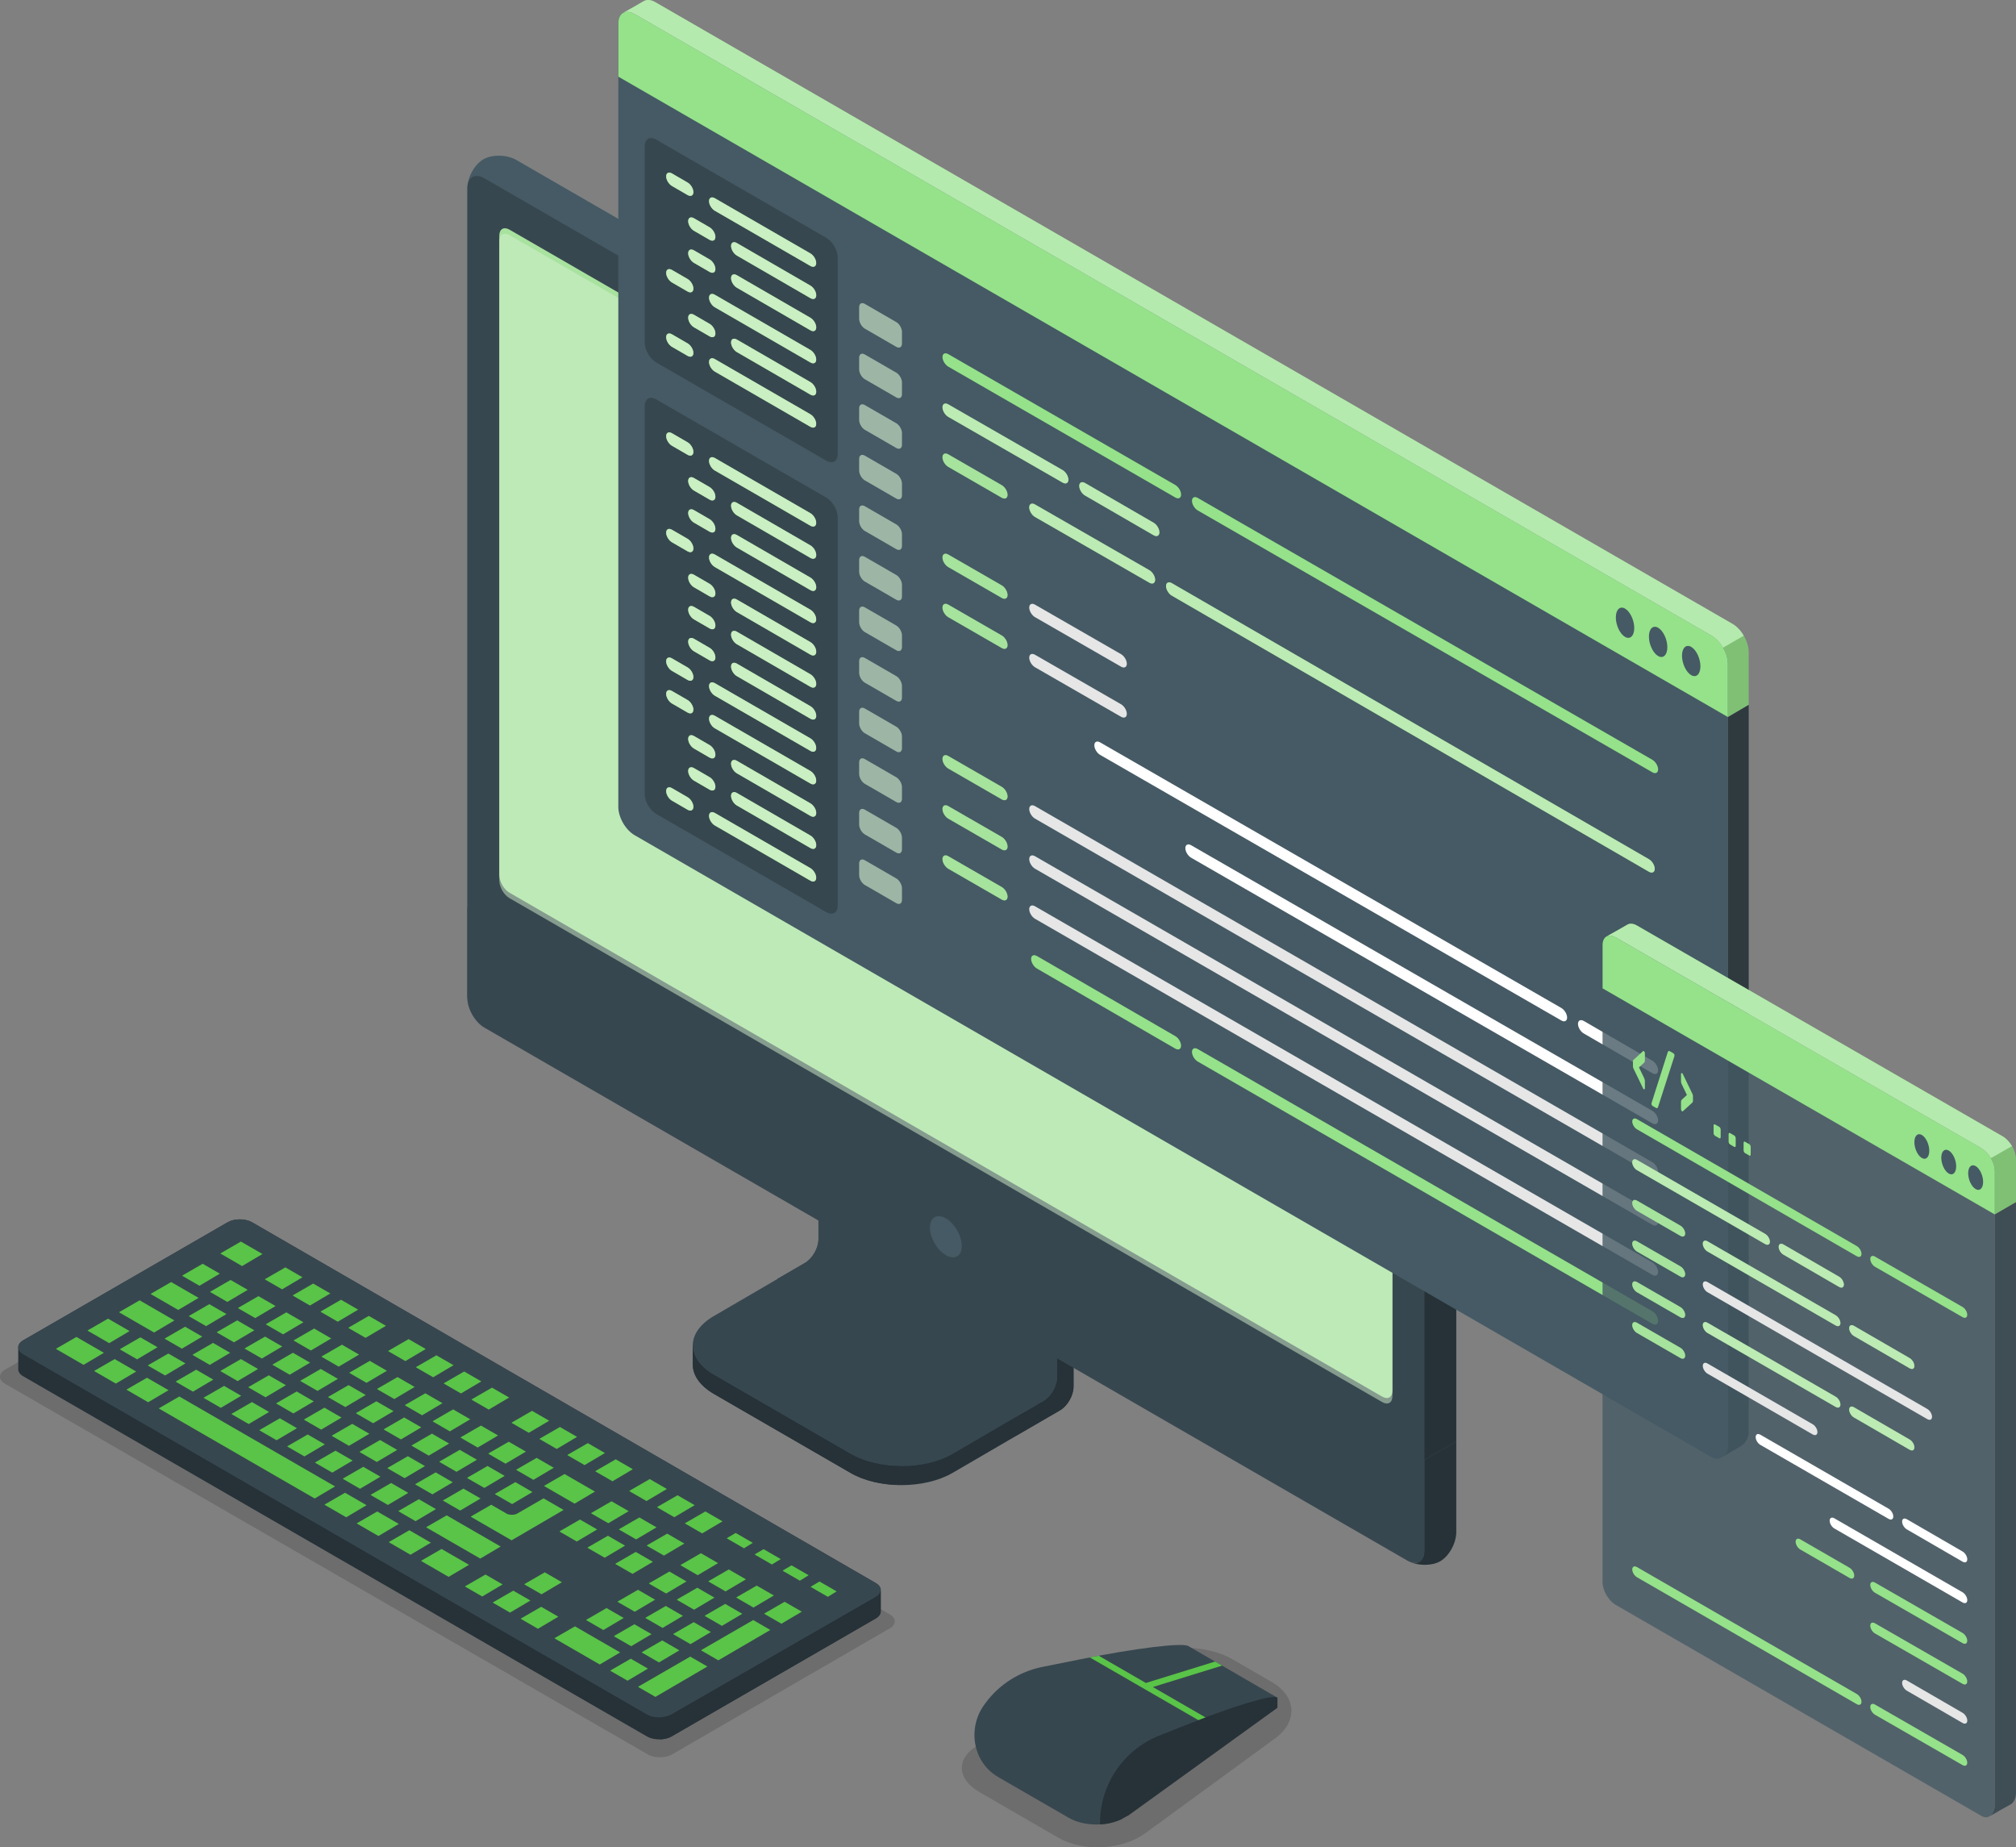 <?xml version="1.0" encoding="UTF-8"?><svg id="Capa_1" xmlns="http://www.w3.org/2000/svg" viewBox="0 0 586.82 537.61"><rect x="0" y="0" width="586.82" height="537.61" fill="#808080" stroke="none"/><defs><style>.cls-1{fill:#fff;}.cls-2,.cls-3{opacity:.9;}.cls-2,.cls-4{fill:#263238;}.cls-5,.cls-6,.cls-7{opacity:.5;}.cls-8{fill:#37474f;}.cls-9,.cls-10{opacity:.6;}.cls-11{fill:#455a64;}.cls-12,.cls-13{opacity:.8;}.cls-12,.cls-10,.cls-14,.cls-7{fill:#d5f2d1;}.cls-6{fill:#b9e5b1;}.cls-15{fill:#59c447;}.cls-16{fill:#e6e6e6;}.cls-17{opacity:.15;}.cls-18{fill:#a8e29f;}.cls-19{fill:#95e28a;}</style></defs><g id="Desk"><g id="Keyboard"><path id="Shadow" class="cls-17" d="M258.98,473.9l-63.33,36.67c-1.96,1.13-5.14,1.14-7.1,0L1.47,402.71c-1.96-1.13-1.96-2.97,0-4.1l63.33-36.67c1.96-1.13,5.14-1.14,7.1,0l187.08,107.87c1.96,1.13,1.96,2.97,0,4.1Z"/><g id="Keyboard-2"><g><path class="cls-4" d="M5.31,392.1c0-.74,.49-1.48,1.47-2.05l59.49-34.34c1.96-1.13,5.14-1.13,7.1,0l181.53,104.98c.98,.57,1.47,1.31,1.47,2.05,0,.74,0,5.5,0,6.24,0,.74-.49,1.48-1.47,2.05l-59.46,34.34c-1.96,1.13-5.14,1.12-7.1,0L6.78,400.55c-.98-.56-1.47-1.3-1.47-2.04,0-.74,0-5.66,0-6.41Z"/><path class="cls-8" d="M195.43,498.97l59.46-34.18c1.96-1.13,1.96-2.96,0-4.09l-181.53-104.98c-1.96-1.13-5.14-1.13-7.1,0L6.78,390.05c-1.96,1.13-1.96,2.97,0,4.1l181.55,104.81c1.96,1.13,5.14,1.13,7.1,0Z"/><path class="cls-4" d="M192.11,499.81v6.38c1.2-.03,2.4-.3,3.33-.82l59.44-34.34c.98-.57,1.48-1.31,1.48-2.05v-6.26c0,.74-.49,1.47-1.48,2.05l-59.44,34.2c-.93,.52-2.13,.81-3.33,.83Z"/></g><path class="cls-15" d="M16.32,392.56s.03-.07,.04-.07l5.89-3.4,7.99,4.61-5.92,3.51-7.98-4.61v-.04Zm9.2-5.32s.03-.07,.04-.08l5.89-3.4,6.27,3.62-5.93,3.51-6.27-3.62v-.04Zm1.93,11.76s.03-.07,.04-.07l5.89-3.4,6.27,3.62-5.93,3.51-6.26-3.62v-.04Zm7.26-17.09s.03-.07,.04-.08l5.89-3.4,10.13,5.85-5.92,3.52-10.13-5.85v-.04Zm.22,10.77s.03-.07,.04-.08l5.89-3.4,4.99,2.88-5.93,3.52-4.98-2.87v-.04Zm1.93,11.76s.03-.07,.04-.08l5.89-3.4,6.27,3.62-5.93,3.51-6.26-3.62v-.04Zm6.2-7.05s.03-.07,.05-.08l5.89-3.4,4.98,2.88-5.92,3.51-4.98-2.87v-.04Zm.83-20.8s.03-.07,.04-.08l5.89-3.4,7.99,4.61-5.93,3.51-7.98-4.61v-.04Zm2.38,33.31s.03-.07,.04-.08l5.89-3.4,45.33,26.17-5.93,3.51-45.32-26.17v-.04Zm1.69-20.31s.03-.07,.04-.08l5.89-3.4,4.98,2.88-5.92,3.51-4.98-2.87v-.04Zm3.22,12.51s.03-.07,.04-.08l5.89-3.4,4.98,2.88-5.92,3.51-4.98-2.87v-.04Zm1.89-30.83s.03-.07,.04-.08l5.89-3.4,4.98,2.88-5.92,3.52-4.98-2.87v-.04Zm1.93,11.76s.03-.07,.04-.08l5.89-3.4,4.99,2.88-5.93,3.51-4.98-2.87v-.04Zm1.08,11.27s.03-.07,.04-.08l5.89-3.4,4.98,2.88-5.93,3.52-4.97-2.87v-.04Zm3.22,12.51s.03-.07,.04-.08l5.89-3.4,4.98,2.88-5.93,3.51-4.97-2.87v-.04Zm1.89-30.83s.03-.07,.04-.08l5.89-3.4,4.98,2.88-5.92,3.51-4.98-2.87v-.04Zm1.93,11.76s.03-.07,.04-.08l5.89-3.4,4.99,2.88-5.93,3.51-4.98-2.87v-.04Zm1.07,11.27s.03-.07,.05-.08l5.89-3.4,4.98,2.88-5.93,3.52-4.97-2.87v-.04Zm0-34.2s.03-.07,.04-.08l5.89-3.4,6.27,3.62-5.93,3.51-6.26-3.62v-.04Zm3.22,46.71s.03-.07,.04-.08l5.89-3.4,4.98,2.88-5.92,3.51-4.98-2.87v-.04Zm1.89-30.83s.03-.07,.04-.08l5.89-3.4,4.98,2.88-5.92,3.51-4.98-2.87v-.04Zm1.93,11.77s.03-.07,.04-.08l5.89-3.4,4.99,2.88-5.93,3.51-4.98-2.87v-.04Zm1.08,11.27s.03-.07,.04-.08l5.89-3.4,4.98,2.88-5.93,3.51-4.97-2.87v-.04Zm3.22,12.51s.03-.07,.04-.08l5.89-3.4,4.98,2.88-5.92,3.51-4.98-2.87v-.04Zm1.6-43.92s.03-.07,.04-.08l5.89-3.4,4.98,2.88-5.93,3.51-4.98-2.87v-.04Zm.28,13.09s.03-.07,.05-.08l5.89-3.4,4.98,2.88-5.93,3.52-4.97-2.87v-.04Zm1.93,11.76s.03-.07,.04-.08l5.89-3.4,4.99,2.88-5.93,3.51-4.98-2.87v-.04Zm1.07,11.27s.03-.07,.05-.08l5.89-3.4,4.98,2.88-5.93,3.51-4.97-2.87v-.04Zm3.22,12.51s.03-.07,.05-.08l5.89-3.4,4.98,2.88-5.93,3.51-4.97-2.87v-.04Zm1.6-43.92s.03-.07,.04-.08l5.89-3.4,4.99,2.88-5.93,3.51-4.98-2.87v-.04Zm.28,13.08s.03-.07,.04-.07l5.89-3.4,4.98,2.88-5.93,3.51-4.97-2.87v-.04Zm1.93,11.77s.03-.07,.04-.08l5.89-3.4,4.99,2.88-5.93,3.51-4.98-2.87v-.04Zm1.07,11.27s.03-.07,.04-.08l5.89-3.4,4.98,2.88-5.93,3.51-4.97-2.87v-.04Zm3.22,12.51s.03-.07,.04-.08l5.89-3.4,4.98,2.88-5.92,3.51-4.98-2.87v-.04Zm1.6-43.92s.03-.07,.04-.08l5.89-3.4,4.99,2.88-5.93,3.51-4.98-2.87v-.04Zm.28,13.08s.03-.07,.04-.08l5.89-3.4,4.98,2.88-5.93,3.51-4.97-2.87v-.04Zm.89,43.09s.03-.07,.04-.08l5.89-3.4,6.27,3.62-5.93,3.52-6.26-3.62v-.04Zm1.03-31.33s.03-.07,.04-.08l5.89-3.4,4.99,2.88-5.93,3.51-4.98-2.87v-.04Zm1.07,11.27s.03-.07,.04-.07l5.89-3.4,4.98,2.88-5.93,3.51-4.97-2.87v-.04Zm3.22,12.51s.03-.07,.04-.08l5.89-3.4,4.98,2.88-5.93,3.51-4.97-2.87v-.04Zm1.6-43.92s.03-.07,.04-.08l5.89-3.4,4.99,2.88-5.93,3.51-4.98-2.87v-.04Zm.28,13.09s.03-.07,.05-.08l5.89-3.4,4.98,2.88-5.93,3.51-4.97-2.87v-.04Zm1.93,11.76s.03-.07,.04-.08l5.89-3.4,4.99,2.88-5.93,3.51-4.98-2.87v-.04Zm.24,32.07s.03-.07,.05-.08l5.89-3.4,6.27,3.62-5.92,3.52-6.27-3.62v-.04Zm.82-20.8s.03-.07,.05-.08l5.89-3.4,4.98,2.88-5.93,3.51-4.97-2.87v-.04Zm3.22,12.51s.03-.07,.05-.08l5.89-3.4,4.98,2.88-5.92,3.51-4.98-2.87v-.04Zm1.88-30.83s.03-.07,.04-.08l5.89-3.4,4.98,2.88-5.93,3.52-4.97-2.87v-.04Zm1.93,11.76s.03-.07,.04-.08l5.89-3.4,4.98,2.88-5.92,3.51-4.98-2.87v-.04Zm1.07,11.27s.03-.07,.04-.08l5.89-3.4,4.98,2.88-5.93,3.51-4.97-2.87v-.04Zm.22-34.07s.03-.07,.04-.08l5.89-3.4,4.99,2.88-5.93,3.51-4.98-2.87v-.04Zm.21,55.62s.03-.07,.04-.08l5.89-3.4,6.27,3.62-5.93,3.51-6.27-3.62v-.04Zm2.77-9.04s.03-.07,.04-.07l5.89-3.4,4.98,2.88-5.93,3.51-4.97-2.87v-.04Zm1.89-30.83s.04-.07,.05-.08l5.88-3.39,4.99,2.88-5.93,3.52-4.97-2.87v-.04Zm1.93,11.76s.03-.07,.04-.08l5.89-3.4,4.99,2.88-5.93,3.51-4.98-2.87v-.04Zm1.07,11.27s.03-.07,.04-.08l5.89-3.4,4.98,2.88-5.93,3.51-4.97-2.87v-.04Zm.22-34.07s.03-.07,.04-.08l5.89-3.4,4.99,2.88-5.93,3.51-4.98-2.87v-.04Zm1.5,56.36s.03-.07,.04-.08l5.89-3.4,7.99,4.61-5.93,3.51-7.98-4.61v-.04Zm1.48-9.78s.03-.07,.05-.08l5.89-3.4,15.71,9.07-5.93,3.51-15.71-9.07v-.04Zm1.89-30.84s.03-.07,.04-.08l5.89-3.4,4.98,2.88-5.93,3.51-4.97-2.87v-.04Zm1.93,11.77s.03-.07,.04-.08l5.89-3.4,4.99,2.88-5.93,3.51-4.98-2.87v-.04Zm1.07,11.27s.03-.07,.04-.07l5.89-3.4,4.98,2.88-5.93,3.51-4.97-2.87v-.04Zm.22-34.07s.03-.07,.04-.08l5.89-3.4,4.99,2.88-5.93,3.51-4.98-2.87v-.04Zm4.88,15.74s.03-.07,.04-.08l5.89-3.4,4.98,2.88-5.93,3.51-4.97-2.87v-.04Zm1.32,43.34s.03-.06,.04-.07l5.89-3.4,4.98,2.88-5.93,3.51-4.97-2.87v-.04Zm.6-31.58s.03-.07,.04-.08l5.89-3.4,4.98,2.88-5.92,3.51-4.98-2.87v-.04Zm1.07,11.27s.03-.06,.04-.07l5.89-3.4,4.55,2.63c.32,.18,.85,.29,1.44,.29s1.16-.11,1.51-.31l7.73-4.47,5.84,3.37-15.14,8.84-11.85-6.84v-.04Zm.22-34.07s.03-.07,.04-.08l5.89-3.4,4.99,2.88-5.93,3.51-4.98-2.87v-.04Zm4.88,15.74s.03-.07,.04-.08l5.89-3.4,4.99,2.88-5.93,3.51-4.97-2.87v-.04Zm1.32,43.34s.03-.07,.04-.08l5.89-3.4,4.98,2.88-5.93,3.51-4.97-2.87v-.04Zm.6-31.58s.03-.07,.04-.08l5.89-3.4,4.98,2.88-5.93,3.51-4.97-2.87v-.04Zm4.86-20.75s.03-.07,.04-.08l5.89-3.4,4.99,2.88-5.93,3.51-4.98-2.87v-.04Zm1.34,13.69s.03-.07,.04-.08l5.89-3.4,4.99,2.88-5.93,3.51-4.97-2.87v-.04Zm1.32,43.34s.03-.07,.05-.08l5.89-3.4,4.98,2.88-5.93,3.51-4.97-2.87v-.04Zm1.05-10.03s.03-.07,.04-.08l5.89-3.4,4.98,2.88-5.93,3.51-4.98-2.87v-.04Zm4.41-42.3s.03-.07,.04-.08l5.89-3.4,4.98,2.88-5.92,3.51-4.98-2.87v-.04Zm1.34,13.69s.03-.07,.04-.08l5.89-3.4,8.85,5.11-5.93,3.51-8.83-5.1v-.04Zm3.04,44.33s.03-.07,.04-.08l5.89-3.4,13.14,7.59-5.93,3.51-13.13-7.58v-.04Zm1.46-31.08s.03-.07,.04-.08l5.89-3.4,4.99,2.88-5.92,3.51-4.98-2.87v-.04Zm2.28-22.24s.03-.07,.04-.08l5.89-3.4,4.98,2.88-5.92,3.51-4.98-2.87v-.04Zm5.45,48s.03-.07,.04-.08l5.89-3.4,4.99,2.88-5.92,3.51-4.98-2.87v-.04Zm.4-21.05s.03-.07,.04-.08l5.89-3.4,4.99,2.88-5.93,3.52-4.98-2.87v-.04Zm1.05-10.03s.03-.07,.04-.08l5.89-3.4,4.99,2.88-5.93,3.51-4.98-2.87v-.04Zm1.22-12.21s.03-.07,.04-.08l5.89-3.4,4.98,2.88-5.92,3.51-4.98-2.87v-.04Zm4.38,58.03s.03-.07,.04-.08l5.89-3.4,4.99,2.88-5.93,3.52-4.98-2.87v-.04Zm1.05-10.03s.03-.07,.04-.08l5.89-3.4,4.99,2.88-5.93,3.51-4.98-2.87v-.04Zm.4-21.05s.03-.07,.04-.08l5.89-3.4,4.99,2.88-5.93,3.51-4.98-2.87v-.04Zm.65,11.02s.03-.07,.04-.08l5.89-3.4,4.98,2.88-5.92,3.51-4.98-2.87v-.04Zm.4-21.05s.03-.07,.04-.08l5.89-3.4,4.99,2.88-5.93,3.51-4.98-2.87v-.04Zm3.02-11.17s.03-.07,.04-.08l5.89-3.4,4.99,2.88-5.93,3.51-4.98-2.87v-.04Zm2.58,56.99s.03-.07,.04-.08l15.1-8.72,4.99,2.88-15.14,8.84-4.98-2.88v-.04Zm1.05-10.03s.03-.07,.04-.08l5.89-3.4,4.99,2.88-5.93,3.52-4.98-2.87v-.04Zm1.05-10.03s.03-.07,.04-.08l5.89-3.4,4.98,2.88-5.92,3.51-4.98-2.87v-.04Zm.4-21.05s.03-.07,.04-.08l5.89-3.4,4.99,2.88-5.93,3.51-4.98-2.87v-.04Zm.64,11.02s.03-.07,.04-.07l5.89-3.4,4.98,2.88-5.93,3.51-4.97-2.87v-.04Zm2.37-22.19s.03-.07,.04-.08l5.89-3.4,4.99,2.88-5.93,3.51-4.98-2.87v-.04Zm4.71,36.93s.03-.07,.04-.08l5.89-3.4,4.98,2.88-5.92,3.52-4.98-2.87v-.04Zm1.05-10.03s.03-.07,.04-.07l5.89-3.4,4.98,2.88-5.93,3.52-4.97-2.87v-.04Zm1.05-10.03s.03-.07,.04-.08l5.89-3.4,4.99,2.88-5.93,3.51-4.97-2.87v-.04Zm1.3-12.16s.03-.07,.04-.08l5.89-3.4,4.99,2.88-5.93,3.51-4.98-2.87v-.04Zm4.71,36.93s.03-.07,.04-.08l15.1-8.72,4.98,2.88-15.14,8.84-4.98-2.88v-.04Zm1.05-10.03s.03-.07,.04-.07l5.89-3.4,4.98,2.88-5.93,3.51-4.97-2.87v-.04Zm1.05-10.03s.03-.06,.04-.07l5.89-3.4,4.99,2.88-5.93,3.51-4.97-2.87v-.04Zm5.39-12.53s.03-.07,.04-.08l2.5-1.48,4.99,2.88-2.56,1.58-4.96-2.86v-.04Zm2.74,17.24s.03-.07,.04-.08l5.89-3.4,4.99,2.88-5.93,3.51-4.97-2.87v-.04Zm5.39-12.53s.03-.07,.04-.08l2.5-1.47,4.99,2.88-2.56,1.58-4.96-2.86v-.04Zm2.74,17.24s.03-.07,.04-.08l5.89-3.4,4.99,2.88-5.93,3.51-4.97-2.87v-.04Zm5.39-12.53s.03-.07,.04-.08l2.5-1.47,4.99,2.88-2.56,1.58-4.96-2.86v-.04Zm8.14,4.71s.03-.07,.05-.08l2.5-1.48,4.99,2.88-2.56,1.58-4.96-2.86v-.04Z"/></g></g><g id="Device"><g id="Monitor"><g><path class="cls-4" d="M247.58,428.66l-39.77-23c-4.1-2.37-6.15-5.47-6.15-8.57,0-3.1-.02-5.53-.02-5.53l37.42-21.24c2.19-1.26,3.96-4.33,3.96-6.86v-49.03l69.46,40.14v49.03c0,2.52-1.77,5.59-3.96,6.86l-31.26,18.2c-8.2,4.73-21.49,4.73-29.69,0Z"/><path class="cls-4" d="M295.81,412.29v5.51l12.73-7.34c2.17-1.26,3.95-4.32,3.95-6.86v-49.03l-13.23-7.63c-.27,3.36-.57,6.83-.85,10.22l9.28,5.37v38.31c0,2.54-1.76,5.6-3.95,6.86l-7.93,4.59Z"/><path class="cls-8" d="M307.7,400.84c0,2.52-1.77,5.59-3.96,6.86l-26.46,15.43c-8.2,4.73-21.49,4.74-29.69,0l-39.79-22.99c-8.2-4.73-8.2-12.41,0-17.14l26.48-15.44c2.19-1.26,3.96-4.33,3.96-6.86v-38.31l69.47,40.14v38.31Z"/><path class="cls-8" d="M226.21,372.22h0l8.06-4.66c2.19-1.26,3.96-4.33,3.96-6.86v-38.31l69.47,40.14v38.31c0,2.52-1.77,5.59-3.96,6.86l-7.92,4.57-69.61-40.06Z"/><path class="cls-4" d="M201.65,391.57v5.53c0,3.11,2.06,6.19,6.15,8.57l39.78,22.98c3.93,2.29,9.03,3.43,14.17,3.52v-5.51c-5.14-.07-10.24-1.26-14.17-3.52l-39.78-23.01c-4.09-2.35-6.15-5.46-6.15-8.57Z"/></g><path class="cls-11" d="M419.23,453.74c-2.56,1.48-6.86,1.4-9.59-.18-34.15-19.72-234.5-135.38-268.64-155.1-2.73-1.58-4.95-5.41-4.95-8.57V54.76c0-3.16,2.08-6.91,4.64-8.39,2.56-1.48,6.86-1.4,9.59,.18L418.92,201.64c2.73,1.58,4.95,5.42,4.95,8.57v235.14c0,3.16-2.08,6.91-4.64,8.39Z"/><path class="cls-8" d="M409.64,453.56L141,298.46c-2.73-1.58-4.95-5.42-4.95-8.57V54.75c0-3.16,2.22-4.44,4.95-2.86L409.64,206.99c2.73,1.58,4.95,5.42,4.95,8.57v235.14c0,3.16-2.21,4.43-4.95,2.86Z"/><path class="cls-4" d="M410.37,454.54c2.74,1.21,6.54,1.17,8.87-.18,2.56-1.49,4.64-5.23,4.64-8.41v-26.45l-9.28,5.37v26.45c0,2.88-1.83,4.18-4.23,3.22Z"/><path class="cls-8" d="M414.59,424.87v26.44c0,3.16-2.22,4.43-4.95,2.86L141,299.07c-2.73-1.58-4.95-5.42-4.95-8.57v-26.45l278.54,160.81Z"/><path class="cls-18" d="M405.31,404.75V218.64c0-1.89-1.33-4.2-2.97-5.14L148.31,66.84c-1.64-.95-2.97-.18-2.97,1.71V254.66c0,1.89,1.32,4.2,2.96,5.14l254.04,146.66c1.64,.95,2.97,.18,2.97-1.71Z"/><path class="cls-7" d="M405.31,406.33V220.23c0-1.89-1.33-4.2-2.97-5.14L148.31,68.43c-1.64-.95-2.97-.18-2.97,1.71v186.11c0,1.89,1.32,4.2,2.96,5.14l254.04,146.66c1.64,.95,2.97,.18,2.97-1.71Z"/><path class="cls-11" d="M275.32,354.57c2.56,1.48,4.64,5.08,4.64,8.04s-2.08,4.16-4.64,2.68c-2.56-1.48-4.64-5.08-4.64-8.04,0-2.96,2.08-4.16,4.64-2.68Z"/><path class="cls-4" d="M413.13,210.67c.89,1.55,1.44,3.31,1.46,4.89v209.31l9.28-5.37V210.21c0-1.58-.57-3.34-1.46-4.89l-9.28,5.35Z"/></g></g><g id="Window"><g id="Window-2"><path class="cls-11" d="M180.01,6.21c.02-.16,.03-.3,.08-.44-.02-.03,0-.06,.02-.09,.02-.16,.06-.3,.11-.42,.06-.22,.16-.42,.28-.61,.03-.09,.09-.17,.16-.25,.05-.06,.08-.12,.14-.17,.09-.12,.19-.22,.31-.31l.03-.03c.12-.09,.26-.17,.4-.23,.85-.4,1.96-.3,3.19,.4L498.22,184.98c2.61,1.51,4.74,5.19,4.74,8.21v226.91s0,.03,0,.04v1.04c0,1.28-.72,2.31-1.71,2.85-.07,.04-.14,.09-.2,.13-.08,.05-.16,.09-.25,.14-.12,.06-.26,.11-.4,.14-.2,.05-.4,.08-.61,.08-.48,.02-1.03-.14-1.57-.45l-.12-.07h-.01l-4.52-2.61L184.72,243.06c-2.61-1.51-4.74-5.18-4.74-8.21V6.8c0-.2,.02-.4,.03-.59Z"/><g><path class="cls-19" d="M181.53,3.66c.85-.4,1.96-.3,3.19,.4L498.22,184.98c2.61,1.51,4.74,5.19,4.74,8.21v15.48l6.05-3.54v-15.37c0-3.02-2.11-6.68-4.73-8.19L190.76,.64c-1.35-.79-2.56-.81-3.44-.28-.85,.51-4.79,2.77-5.8,3.3Z"/><path class="cls-19" d="M179.99,6.77c.02-2.99,2.13-4.2,4.73-2.7L498.23,184.99c2.62,1.51,4.74,5.18,4.74,8.2v15.49L179.99,22.31V6.77Z"/><g class="cls-5"><path class="cls-14" d="M184.72,4.07L498.22,184.99c1.3,.76,2.49,2.04,3.34,3.51l6.02-3.49c-.85-1.46-2.01-2.73-3.29-3.46L190.77,.64c-1.36-.79-2.56-.8-3.44-.28-.85,.52-4.78,2.76-5.78,3.29,.83-.4,1.95-.28,3.17,.42Z"/></g><path class="cls-17" d="M509.02,205.15v-15.4c0-1.53-.57-3.23-1.44-4.74l-6.03,3.47c.88,1.49,1.41,3.17,1.41,4.71v15.49l6.06-3.53Z"/></g><g><path class="cls-11" d="M492.28,188.26c1.48,.85,2.68,3.39,2.68,5.66s-1.2,3.43-2.68,2.57c-1.48-.85-2.68-3.39-2.68-5.66s1.2-3.43,2.68-2.57Z"/><path class="cls-11" d="M482.65,182.69c1.48,.85,2.68,3.39,2.68,5.66s-1.2,3.43-2.68,2.57c-1.48-.85-2.68-3.39-2.68-5.66s1.2-3.43,2.68-2.57Z"/><path class="cls-11" d="M473.02,177.12c1.48,.85,2.68,3.39,2.68,5.66s-1.2,3.43-2.68,2.57c-1.48-.85-2.68-3.39-2.68-5.66s1.2-3.43,2.68-2.57Z"/></g><path class="cls-2" d="M501.26,424.04l.25-.14,4.99-2.89c1.35-.77,2.26-2.14,2.47-3.67,.03-.23,.05-.46,.05-.69V205.13l-6.05,3.55v212.49c0,1.18-.6,2.15-1.47,2.69-.05,.05-.11,.08-.15,.11-.02,.02-.02,.03-.03,.03l-.05,.05Z"/></g><g id="Code"><g><path class="cls-19" d="M276.02,103.06l66.1,38.09c.93,.54,1.68,1.79,1.68,2.79s-.75,1.39-1.68,.85l-66.1-38.09c-.93-.54-1.68-1.79-1.68-2.79s.75-1.39,1.68-.85Z"/><path class="cls-16" d="M301.27,175.97l25.05,14.41c.93,.54,1.68,1.79,1.68,2.79s-.75,1.39-1.68,.85l-25.05-14.41c-.93-.54-1.68-1.79-1.68-2.79s.75-1.39,1.68-.85Z"/><path class="cls-16" d="M301.27,190.55l25.05,14.41c.93,.54,1.68,1.79,1.68,2.79s-.75,1.39-1.68,.85l-25.05-14.41c-.93-.54-1.68-1.79-1.68-2.79s.75-1.39,1.68-.85Z"/><path class="cls-19" d="M348.64,144.91l132.33,76.21c.93,.54,1.68,1.79,1.68,2.79s-.75,1.39-1.68,.85l-132.33-76.21c-.93-.54-1.68-1.79-1.68-2.79s.75-1.39,1.68-.85Z"/><path class="cls-19" d="M301.82,278.22l40.29,23.32c.93,.54,1.68,1.79,1.68,2.79s-.75,1.39-1.68,.85l-40.29-23.31c-.93-.54-1.68-1.79-1.68-2.79,0-1.01,.75-1.39,1.68-.85Z"/><path class="cls-19" d="M348.64,305.3l132.33,76.31c.93,.54,1.68,1.79,1.68,2.79s-.75,1.39-1.68,.85l-132.33-76.31c-.93-.54-1.68-1.79-1.68-2.79s.75-1.39,1.68-.85Z"/><g><path class="cls-19" d="M276.02,117.68l33.29,19.13c.93,.54,1.68,1.79,1.68,2.79s-.75,1.39-1.68,.85l-33.29-19.13c-.93-.54-1.68-1.79-1.68-2.79s.75-1.39,1.68-.85Z"/><path class="cls-10" d="M276.02,117.68l33.29,19.13c.93,.54,1.68,1.79,1.68,2.79s-.75,1.39-1.68,.85l-33.29-19.13c-.93-.54-1.68-1.79-1.68-2.79s.75-1.39,1.68-.85Z"/></g><g><path class="cls-19" d="M276.02,132.23l15.58,8.98c.93,.54,1.68,1.79,1.68,2.79s-.75,1.39-1.68,.85l-15.58-8.98c-.93-.54-1.68-1.79-1.68-2.79s.75-1.39,1.68-.85Z"/><path class="cls-6" d="M276.02,132.23l15.58,8.98c.93,.54,1.68,1.79,1.68,2.79s-.75,1.39-1.68,.85l-15.58-8.98c-.93-.54-1.68-1.79-1.68-2.79s.75-1.39,1.68-.85Z"/></g><g><path class="cls-19" d="M276.02,161.39l15.58,8.98c.93,.54,1.68,1.79,1.68,2.79s-.75,1.39-1.68,.85l-15.58-8.98c-.93-.54-1.68-1.79-1.68-2.79s.75-1.39,1.68-.85Z"/><path class="cls-6" d="M276.02,161.39l15.58,8.98c.93,.54,1.68,1.79,1.68,2.79s-.75,1.39-1.68,.85l-15.58-8.98c-.93-.54-1.68-1.79-1.68-2.79s.75-1.39,1.68-.85Z"/></g><g><path class="cls-19" d="M276.02,175.97l15.58,8.98c.93,.54,1.68,1.79,1.68,2.79s-.75,1.39-1.68,.85l-15.58-8.98c-.93-.54-1.68-1.79-1.68-2.79s.75-1.39,1.68-.85Z"/><path class="cls-6" d="M276.02,175.97l15.58,8.98c.93,.54,1.68,1.79,1.68,2.79s-.75,1.39-1.68,.85l-15.58-8.98c-.93-.54-1.68-1.79-1.68-2.79s.75-1.39,1.68-.85Z"/></g><g><path class="cls-19" d="M315.83,140.57l19.97,11.56c.93,.54,1.68,1.79,1.68,2.79s-.75,1.39-1.68,.85l-19.97-11.56c-.93-.54-1.68-1.79-1.68-2.79,0-1.01,.75-1.39,1.68-.85Z"/><path class="cls-10" d="M315.83,140.57l19.97,11.56c.93,.54,1.68,1.79,1.68,2.79s-.75,1.39-1.68,.85l-19.97-11.56c-.93-.54-1.68-1.79-1.68-2.79,0-1.01,.75-1.39,1.68-.85Z"/></g><path class="cls-1" d="M346.71,245.98l134.26,77.3c.93,.54,1.68,1.79,1.68,2.79s-.75,1.39-1.68,.85l-134.26-77.3c-.93-.54-1.68-1.79-1.68-2.79s.75-1.39,1.68-.85Z"/><path class="cls-1" d="M461,297.12l19.97,11.57c.93,.54,1.68,1.79,1.68,2.79s-.75,1.39-1.68,.85l-19.97-11.56c-.93-.54-1.68-1.79-1.68-2.79s.75-1.39,1.68-.85Z"/><path class="cls-1" d="M320.22,216.05l134.26,77.3c.93,.54,1.68,1.79,1.68,2.79s-.75,1.39-1.68,.85l-134.26-77.3c-.93-.54-1.68-1.79-1.68-2.79s.75-1.39,1.68-.85Z"/><g><path class="cls-19" d="M301.27,146.81l33.29,19.13c.93,.54,1.68,1.79,1.68,2.79s-.75,1.39-1.68,.85l-33.29-19.13c-.93-.54-1.68-1.79-1.68-2.79,0-1.01,.75-1.39,1.68-.85Z"/><path class="cls-10" d="M301.27,146.81l33.29,19.13c.93,.54,1.68,1.79,1.68,2.79s-.75,1.39-1.68,.85l-33.29-19.13c-.93-.54-1.68-1.79-1.68-2.79,0-1.01,.75-1.39,1.68-.85Z"/></g><g><path class="cls-19" d="M341.09,169.71l138.89,80.35c.93,.54,1.68,1.79,1.68,2.79s-.75,1.39-1.68,.85l-138.89-80.35c-.93-.54-1.68-1.79-1.68-2.79s.75-1.39,1.68-.85Z"/><path class="cls-10" d="M341.09,169.71l138.89,80.35c.93,.54,1.68,1.79,1.68,2.79s-.75,1.39-1.68,.85l-138.89-80.35c-.93-.54-1.68-1.79-1.68-2.79s.75-1.39,1.68-.85Z"/></g><path class="cls-16" d="M301.27,234.6l179.69,103.62c.93,.54,1.68,1.79,1.68,2.79s-.75,1.39-1.68,.85l-179.69-103.62c-.93-.54-1.68-1.79-1.68-2.79s.75-1.39,1.68-.85Z"/><g><path class="cls-19" d="M276.02,220.02l15.58,8.98c.93,.54,1.68,1.79,1.68,2.79s-.75,1.39-1.68,.85l-15.58-8.98c-.93-.54-1.68-1.79-1.68-2.79s.75-1.39,1.68-.85Z"/><path class="cls-6" d="M276.02,220.02l15.58,8.98c.93,.54,1.68,1.79,1.68,2.79s-.75,1.39-1.68,.85l-15.58-8.98c-.93-.54-1.68-1.79-1.68-2.79s.75-1.39,1.68-.85Z"/></g><path class="cls-16" d="M301.27,249.18l179.69,103.62c.93,.54,1.68,1.79,1.68,2.79s-.75,1.39-1.68,.85l-179.69-103.62c-.93-.54-1.68-1.79-1.68-2.79s.75-1.39,1.68-.85Z"/><g><path class="cls-19" d="M276.02,234.6l15.58,8.98c.93,.54,1.68,1.79,1.68,2.79s-.75,1.39-1.68,.85l-15.58-8.98c-.93-.54-1.68-1.79-1.68-2.79s.75-1.39,1.68-.85Z"/><path class="cls-6" d="M276.02,234.6l15.58,8.98c.93,.54,1.68,1.79,1.68,2.79s-.75,1.39-1.68,.85l-15.58-8.98c-.93-.54-1.68-1.79-1.68-2.79s.75-1.39,1.68-.85Z"/></g><path class="cls-16" d="M301.27,263.75l179.69,103.62c.93,.54,1.68,1.79,1.68,2.79s-.75,1.39-1.68,.85l-179.69-103.62c-.93-.54-1.68-1.79-1.68-2.79s.75-1.39,1.68-.85Z"/><g><path class="cls-19" d="M276.02,249.18l15.58,8.98c.93,.54,1.68,1.79,1.68,2.79s-.75,1.39-1.68,.85l-15.58-8.98c-.93-.54-1.68-1.79-1.68-2.79s.75-1.39,1.68-.85Z"/><path class="cls-6" d="M276.02,249.18l15.58,8.98c.93,.54,1.68,1.79,1.68,2.79s-.75,1.39-1.68,.85l-15.58-8.98c-.93-.54-1.68-1.79-1.68-2.79s.75-1.39,1.68-.85Z"/></g></g><g class="cls-9"><path class="cls-14" d="M251.73,88.44l9.16,5.29c.92,.53,1.66,1.82,1.66,2.88v3.37c0,1.06-.74,1.49-1.66,.96l-9.15-5.29c-.92-.53-1.66-1.82-1.66-2.88v-3.37c0-1.06,.74-1.49,1.66-.96Z"/><path class="cls-14" d="M251.73,103.16l9.16,5.29c.92,.53,1.66,1.82,1.66,2.88v3.37c0,1.06-.74,1.49-1.66,.96l-9.15-5.29c-.92-.53-1.66-1.82-1.66-2.88v-3.37c0-1.06,.74-1.49,1.66-.96Z"/><path class="cls-14" d="M251.73,117.88l9.16,5.29c.92,.53,1.66,1.82,1.66,2.88v3.37c0,1.06-.74,1.49-1.66,.96l-9.15-5.29c-.92-.53-1.66-1.82-1.66-2.88v-3.37c0-1.06,.74-1.49,1.66-.96Z"/><path class="cls-14" d="M251.73,132.6l9.16,5.29c.92,.53,1.66,1.82,1.66,2.88v3.37c0,1.06-.74,1.49-1.66,.96l-9.15-5.29c-.92-.53-1.66-1.82-1.66-2.88v-3.37c0-1.06,.74-1.49,1.66-.96Z"/><path class="cls-14" d="M251.73,147.32l9.16,5.29c.92,.53,1.66,1.82,1.66,2.88v3.37c0,1.06-.74,1.49-1.66,.96l-9.15-5.29c-.92-.53-1.66-1.82-1.66-2.88v-3.37c0-1.06,.74-1.49,1.66-.96Z"/><path class="cls-14" d="M251.73,162.04l9.16,5.29c.92,.53,1.66,1.82,1.66,2.88v3.37c0,1.06-.74,1.49-1.66,.96l-9.15-5.29c-.92-.53-1.66-1.82-1.66-2.88v-3.37c0-1.06,.74-1.49,1.66-.96Z"/><path class="cls-14" d="M251.73,176.75l9.16,5.29c.92,.53,1.66,1.82,1.66,2.88v3.37c0,1.06-.74,1.49-1.66,.96l-9.15-5.29c-.92-.53-1.66-1.82-1.66-2.88v-3.37c0-1.06,.74-1.49,1.66-.96Z"/><path class="cls-14" d="M251.73,191.47l9.16,5.29c.92,.53,1.66,1.82,1.66,2.88v3.37c0,1.06-.74,1.49-1.66,.96l-9.15-5.29c-.92-.53-1.66-1.82-1.66-2.88v-3.37c0-1.06,.74-1.49,1.66-.96Z"/><path class="cls-14" d="M251.73,206.19l9.16,5.29c.92,.53,1.66,1.82,1.66,2.88v3.37c0,1.06-.74,1.49-1.66,.96l-9.15-5.29c-.92-.53-1.66-1.82-1.66-2.88v-3.37c0-1.06,.74-1.49,1.66-.96Z"/><path class="cls-14" d="M251.73,220.91l9.16,5.29c.92,.53,1.66,1.82,1.66,2.88v3.37c0,1.06-.74,1.49-1.66,.96l-9.15-5.29c-.92-.53-1.66-1.82-1.66-2.88v-3.37c0-1.06,.74-1.49,1.66-.96Z"/><path class="cls-14" d="M251.73,235.63l9.16,5.29c.92,.53,1.66,1.82,1.66,2.88v3.37c0,1.06-.74,1.49-1.66,.96l-9.15-5.29c-.92-.53-1.66-1.82-1.66-2.88v-3.37c0-1.06,.74-1.49,1.66-.96Z"/><path class="cls-14" d="M251.73,250.35l9.16,5.29c.92,.53,1.66,1.82,1.66,2.88v3.37c0,1.06-.74,1.49-1.66,.96l-9.15-5.29c-.92-.53-1.66-1.82-1.66-2.88v-3.37c0-1.06,.74-1.49,1.66-.96Z"/></g><g><path class="cls-8" d="M191,40.63l49.51,28.58c1.84,1.06,3.33,3.64,3.33,5.76v57.17c0,2.12-1.49,2.98-3.33,1.92l-49.51-28.59c-1.84-1.06-3.33-3.64-3.33-5.76V42.55c0-2.12,1.49-2.98,3.33-1.92Z"/><g><g><path class="cls-19" d="M195.59,97.29l4.56,2.64c.93,.54,1.68,1.79,1.68,2.79s-.75,1.39-1.68,.85l-4.56-2.64c-.93-.54-1.68-1.79-1.68-2.79,0-1.01,.75-1.39,1.68-.85Z"/><path class="cls-12" d="M195.59,97.29l4.56,2.64c.93,.54,1.68,1.79,1.68,2.79s-.75,1.39-1.68,.85l-4.56-2.64c-.93-.54-1.68-1.79-1.68-2.79,0-1.01,.75-1.39,1.68-.85Z"/></g><g><path class="cls-19" d="M195.59,50.48l4.56,2.64c.93,.54,1.68,1.79,1.68,2.79s-.75,1.39-1.68,.85l-4.56-2.64c-.93-.54-1.68-1.79-1.68-2.79,0-1.01,.75-1.39,1.68-.85Z"/><path class="cls-12" d="M195.59,50.48l4.56,2.64c.93,.54,1.68,1.79,1.68,2.79s-.75,1.39-1.68,.85l-4.56-2.64c-.93-.54-1.68-1.79-1.68-2.79,0-1.01,.75-1.39,1.68-.85Z"/></g><g><path class="cls-19" d="M202,63.52l4.56,2.64c.93,.54,1.68,1.79,1.68,2.79s-.75,1.39-1.68,.85l-4.56-2.64c-.93-.54-1.68-1.79-1.68-2.79,0-1.01,.75-1.39,1.68-.85Z"/><path class="cls-12" d="M202,63.52l4.56,2.64c.93,.54,1.68,1.79,1.68,2.79s-.75,1.39-1.68,.85l-4.56-2.64c-.93-.54-1.68-1.79-1.68-2.79,0-1.01,.75-1.39,1.68-.85Z"/></g><g><path class="cls-19" d="M202,72.86l4.56,2.64c.93,.54,1.68,1.79,1.68,2.79s-.75,1.39-1.68,.85l-4.56-2.64c-.93-.54-1.68-1.79-1.68-2.79,0-1.01,.75-1.39,1.68-.85Z"/><path class="cls-12" d="M202,72.86l4.56,2.64c.93,.54,1.68,1.79,1.68,2.79s-.75,1.39-1.68,.85l-4.56-2.64c-.93-.54-1.68-1.79-1.68-2.79,0-1.01,.75-1.39,1.68-.85Z"/></g><g><path class="cls-19" d="M195.59,78.56l4.56,2.64c.93,.54,1.68,1.79,1.68,2.79s-.75,1.39-1.68,.85l-4.56-2.64c-.93-.54-1.68-1.79-1.68-2.79,0-1.01,.75-1.39,1.68-.85Z"/><path class="cls-12" d="M195.59,78.56l4.56,2.64c.93,.54,1.68,1.79,1.68,2.79s-.75,1.39-1.68,.85l-4.56-2.64c-.93-.54-1.68-1.79-1.68-2.79,0-1.01,.75-1.39,1.68-.85Z"/></g><g><path class="cls-19" d="M202,91.61l4.56,2.64c.93,.54,1.68,1.79,1.68,2.79s-.75,1.39-1.68,.85l-4.56-2.64c-.93-.54-1.68-1.79-1.68-2.79,0-1.01,.75-1.39,1.68-.85Z"/><path class="cls-12" d="M202,91.61l4.56,2.64c.93,.54,1.68,1.79,1.68,2.79s-.75,1.39-1.68,.85l-4.56-2.64c-.93-.54-1.68-1.79-1.68-2.79,0-1.01,.75-1.39,1.68-.85Z"/></g></g><g><g><path class="cls-19" d="M208.07,57.69l27.83,16.07c.93,.54,1.68,1.79,1.68,2.79s-.75,1.39-1.68,.85l-27.83-16.07c-.93-.54-1.68-1.79-1.68-2.79s.75-1.39,1.68-.85Z"/><path class="cls-12" d="M208.07,57.69l27.83,16.07c.93,.54,1.68,1.79,1.68,2.79s-.75,1.39-1.68,.85l-27.83-16.07c-.93-.54-1.68-1.79-1.68-2.79s.75-1.39,1.68-.85Z"/></g><g><path class="cls-19" d="M208.07,104.5l27.83,16.07c.93,.54,1.68,1.79,1.68,2.79s-.75,1.39-1.68,.85l-27.83-16.07c-.93-.54-1.68-1.79-1.68-2.79s.75-1.39,1.68-.85Z"/><path class="cls-12" d="M208.07,104.5l27.83,16.07c.93,.54,1.68,1.79,1.68,2.79s-.75,1.39-1.68,.85l-27.83-16.07c-.93-.54-1.68-1.79-1.68-2.79s.75-1.39,1.68-.85Z"/></g><g><path class="cls-19" d="M214.48,70.73l21.43,12.4c.93,.54,1.68,1.79,1.68,2.79s-.75,1.39-1.68,.85l-21.43-12.4c-.93-.54-1.68-1.79-1.68-2.79,0-1.01,.75-1.39,1.68-.85Z"/><path class="cls-12" d="M214.48,70.73l21.43,12.4c.93,.54,1.68,1.79,1.68,2.79s-.75,1.39-1.68,.85l-21.43-12.4c-.93-.54-1.68-1.79-1.68-2.79,0-1.01,.75-1.39,1.68-.85Z"/></g><g><path class="cls-19" d="M214.48,80.09l21.43,12.4c.93,.54,1.68,1.79,1.68,2.79s-.75,1.39-1.68,.85l-21.43-12.4c-.93-.54-1.68-1.79-1.68-2.79,0-1.01,.75-1.39,1.68-.85Z"/><path class="cls-12" d="M214.48,80.09l21.43,12.4c.93,.54,1.68,1.79,1.68,2.79s-.75,1.39-1.68,.85l-21.43-12.4c-.93-.54-1.68-1.79-1.68-2.79,0-1.01,.75-1.39,1.68-.85Z"/></g><g><path class="cls-19" d="M208.07,85.78l27.83,16.07c.93,.54,1.68,1.79,1.68,2.79s-.75,1.39-1.68,.85l-27.83-16.07c-.93-.54-1.68-1.79-1.68-2.79s.75-1.39,1.68-.85Z"/><path class="cls-12" d="M208.07,85.78l27.83,16.07c.93,.54,1.68,1.79,1.68,2.79s-.75,1.39-1.68,.85l-27.83-16.07c-.93-.54-1.68-1.79-1.68-2.79s.75-1.39,1.68-.85Z"/></g><g><path class="cls-19" d="M214.48,98.82l21.43,12.39c.93,.54,1.68,1.79,1.68,2.79s-.75,1.39-1.68,.85l-21.43-12.39c-.93-.54-1.68-1.79-1.68-2.79,0-1.01,.75-1.39,1.68-.85Z"/><path class="cls-12" d="M214.48,98.82l21.43,12.39c.93,.54,1.68,1.79,1.68,2.79s-.75,1.39-1.68,.85l-21.43-12.39c-.93-.54-1.68-1.79-1.68-2.79,0-1.01,.75-1.39,1.68-.85Z"/></g></g></g><g><path class="cls-8" d="M191,116.23l49.51,28.58c1.84,1.06,3.33,3.64,3.33,5.76v112.96c0,2.12-1.49,2.98-3.33,1.92l-49.51-28.59c-1.84-1.06-3.33-3.64-3.33-5.76V118.15c0-2.12,1.49-2.98,3.33-1.92Z"/><g><g><path class="cls-19" d="M195.59,126.08l4.56,2.64c.93,.54,1.68,1.79,1.68,2.79s-.75,1.39-1.68,.85l-4.56-2.64c-.93-.54-1.68-1.79-1.68-2.79,0-1.01,.75-1.39,1.68-.85Z"/><path class="cls-12" d="M195.59,126.08l4.56,2.64c.93,.54,1.68,1.79,1.68,2.79s-.75,1.39-1.68,.85l-4.56-2.64c-.93-.54-1.68-1.79-1.68-2.79,0-1.01,.75-1.39,1.68-.85Z"/></g><g><path class="cls-19" d="M202,139.12l4.56,2.64c.93,.54,1.68,1.79,1.68,2.79s-.75,1.39-1.68,.85l-4.56-2.64c-.93-.54-1.68-1.79-1.68-2.79,0-1.01,.75-1.39,1.68-.85Z"/><path class="cls-12" d="M202,139.12l4.56,2.64c.93,.54,1.68,1.79,1.68,2.79s-.75,1.39-1.68,.85l-4.56-2.64c-.93-.54-1.68-1.79-1.68-2.79,0-1.01,.75-1.39,1.68-.85Z"/></g><g><path class="cls-19" d="M202,148.46l4.56,2.64c.93,.54,1.68,1.79,1.68,2.79s-.75,1.39-1.68,.85l-4.56-2.64c-.93-.54-1.68-1.79-1.68-2.79,0-1.01,.75-1.39,1.68-.85Z"/><path class="cls-12" d="M202,148.46l4.56,2.64c.93,.54,1.68,1.79,1.68,2.79s-.75,1.39-1.68,.85l-4.56-2.64c-.93-.54-1.68-1.79-1.68-2.79,0-1.01,.75-1.39,1.68-.85Z"/></g><g><path class="cls-19" d="M195.59,154.17l4.56,2.64c.93,.54,1.68,1.79,1.68,2.79s-.75,1.39-1.68,.85l-4.56-2.64c-.93-.54-1.68-1.79-1.68-2.79,0-1.01,.75-1.39,1.68-.85Z"/><path class="cls-12" d="M195.59,154.17l4.56,2.64c.93,.54,1.68,1.79,1.68,2.79s-.75,1.39-1.68,.85l-4.56-2.64c-.93-.54-1.68-1.79-1.68-2.79,0-1.01,.75-1.39,1.68-.85Z"/></g></g><g><g><path class="cls-19" d="M208.07,133.29l27.83,16.07c.93,.54,1.68,1.79,1.68,2.79s-.75,1.39-1.68,.85l-27.83-16.07c-.93-.54-1.68-1.79-1.68-2.79s.75-1.39,1.68-.85Z"/><path class="cls-12" d="M208.07,133.29l27.83,16.07c.93,.54,1.68,1.79,1.68,2.79s-.75,1.39-1.68,.85l-27.83-16.07c-.93-.54-1.68-1.79-1.68-2.79s.75-1.39,1.68-.85Z"/></g><g><path class="cls-19" d="M214.48,146.33l21.43,12.4c.93,.54,1.68,1.79,1.68,2.79s-.75,1.39-1.68,.85l-21.43-12.4c-.93-.54-1.68-1.79-1.68-2.79,0-1.01,.75-1.39,1.68-.85Z"/><path class="cls-12" d="M214.48,146.33l21.43,12.4c.93,.54,1.68,1.79,1.68,2.79s-.75,1.39-1.68,.85l-21.43-12.4c-.93-.54-1.68-1.79-1.68-2.79,0-1.01,.75-1.39,1.68-.85Z"/></g><g><path class="cls-19" d="M214.48,155.7l21.43,12.4c.93,.54,1.68,1.79,1.68,2.79s-.75,1.39-1.68,.85l-21.43-12.4c-.93-.54-1.68-1.79-1.68-2.79,0-1.01,.75-1.39,1.68-.85Z"/><path class="cls-12" d="M214.48,155.7l21.43,12.4c.93,.54,1.68,1.79,1.68,2.79s-.75,1.39-1.68,.85l-21.43-12.4c-.93-.54-1.68-1.79-1.68-2.79,0-1.01,.75-1.39,1.68-.85Z"/></g><g><path class="cls-19" d="M208.07,161.38l27.83,16.07c.93,.54,1.68,1.79,1.68,2.79s-.75,1.39-1.68,.85l-27.83-16.07c-.93-.54-1.68-1.79-1.68-2.79s.75-1.39,1.68-.85Z"/><path class="cls-12" d="M208.07,161.38l27.83,16.07c.93,.54,1.68,1.79,1.68,2.79s-.75,1.39-1.68,.85l-27.83-16.07c-.93-.54-1.68-1.79-1.68-2.79s.75-1.39,1.68-.85Z"/></g><g><path class="cls-19" d="M202,167.27l4.56,2.64c.93,.54,1.68,1.79,1.68,2.79s-.75,1.39-1.68,.85l-4.56-2.64c-.93-.54-1.68-1.79-1.68-2.79,0-1.01,.75-1.39,1.68-.85Z"/><path class="cls-12" d="M202,167.27l4.56,2.64c.93,.54,1.68,1.79,1.68,2.79s-.75,1.39-1.68,.85l-4.56-2.64c-.93-.54-1.68-1.79-1.68-2.79,0-1.01,.75-1.39,1.68-.85Z"/></g><g><path class="cls-19" d="M202,176.61l4.56,2.64c.93,.54,1.68,1.79,1.68,2.79s-.75,1.39-1.68,.85l-4.56-2.64c-.93-.54-1.68-1.79-1.68-2.79,0-1.01,.75-1.39,1.68-.85Z"/><path class="cls-12" d="M202,176.61l4.56,2.64c.93,.54,1.68,1.79,1.68,2.79s-.75,1.39-1.68,.85l-4.56-2.64c-.93-.54-1.68-1.79-1.68-2.79,0-1.01,.75-1.39,1.68-.85Z"/></g><g><path class="cls-19" d="M214.48,174.48l21.43,12.4c.93,.54,1.68,1.79,1.68,2.79s-.75,1.39-1.68,.85l-21.43-12.4c-.93-.54-1.68-1.79-1.68-2.79,0-1.01,.75-1.39,1.68-.85Z"/><path class="cls-12" d="M214.48,174.48l21.43,12.4c.93,.54,1.68,1.79,1.68,2.79s-.75,1.39-1.68,.85l-21.43-12.4c-.93-.54-1.68-1.79-1.68-2.79,0-1.01,.75-1.39,1.68-.85Z"/></g><g><path class="cls-19" d="M214.48,183.84l21.43,12.4c.93,.54,1.68,1.79,1.68,2.79s-.75,1.39-1.68,.85l-21.43-12.4c-.93-.54-1.68-1.79-1.68-2.79,0-1.01,.75-1.39,1.68-.85Z"/><path class="cls-12" d="M214.48,183.84l21.43,12.4c.93,.54,1.68,1.79,1.68,2.79s-.75,1.39-1.68,.85l-21.43-12.4c-.93-.54-1.68-1.79-1.68-2.79,0-1.01,.75-1.39,1.68-.85Z"/></g><g><path class="cls-19" d="M195.59,201.09l4.56,2.64c.93,.54,1.68,1.79,1.68,2.79s-.75,1.39-1.68,.85l-4.56-2.64c-.93-.54-1.68-1.79-1.68-2.79,0-1.01,.75-1.39,1.68-.85Z"/><path class="cls-12" d="M195.59,201.09l4.56,2.64c.93,.54,1.68,1.79,1.68,2.79s-.75,1.39-1.68,.85l-4.56-2.64c-.93-.54-1.68-1.79-1.68-2.79,0-1.01,.75-1.39,1.68-.85Z"/></g><g><path class="cls-19" d="M208.07,208.31l27.83,16.07c.93,.54,1.68,1.79,1.68,2.79s-.75,1.39-1.68,.85l-27.83-16.07c-.93-.54-1.68-1.79-1.68-2.79s.75-1.39,1.68-.85Z"/><path class="cls-12" d="M208.07,208.31l27.83,16.07c.93,.54,1.68,1.79,1.68,2.79s-.75,1.39-1.68,.85l-27.83-16.07c-.93-.54-1.68-1.79-1.68-2.79s.75-1.39,1.68-.85Z"/></g><g><path class="cls-19" d="M202,214.2l4.56,2.64c.93,.54,1.68,1.79,1.68,2.79s-.75,1.39-1.68,.85l-4.56-2.64c-.93-.54-1.68-1.79-1.68-2.79,0-1.01,.75-1.39,1.68-.85Z"/><path class="cls-12" d="M202,214.2l4.56,2.64c.93,.54,1.68,1.79,1.68,2.79s-.75,1.39-1.68,.85l-4.56-2.64c-.93-.54-1.68-1.79-1.68-2.79,0-1.01,.75-1.39,1.68-.85Z"/></g><g><path class="cls-19" d="M202,223.54l4.56,2.64c.93,.54,1.68,1.79,1.68,2.79s-.75,1.39-1.68,.85l-4.56-2.64c-.93-.54-1.68-1.79-1.68-2.79,0-1.01,.75-1.39,1.68-.85Z"/><path class="cls-12" d="M202,223.54l4.56,2.64c.93,.54,1.68,1.79,1.68,2.79s-.75,1.39-1.68,.85l-4.56-2.64c-.93-.54-1.68-1.79-1.68-2.79,0-1.01,.75-1.39,1.68-.85Z"/></g><g><path class="cls-19" d="M214.48,221.41l21.43,12.4c.93,.54,1.68,1.79,1.68,2.79s-.75,1.39-1.68,.85l-21.43-12.4c-.93-.54-1.68-1.79-1.68-2.79,0-1.01,.75-1.39,1.68-.85Z"/><path class="cls-12" d="M214.48,221.41l21.43,12.4c.93,.54,1.68,1.79,1.68,2.79s-.75,1.39-1.68,.85l-21.43-12.4c-.93-.54-1.68-1.79-1.68-2.79,0-1.01,.75-1.39,1.68-.85Z"/></g><g><path class="cls-19" d="M214.48,230.77l21.43,12.4c.93,.54,1.68,1.79,1.68,2.79s-.75,1.39-1.68,.85l-21.43-12.4c-.93-.54-1.68-1.79-1.68-2.79,0-1.01,.75-1.39,1.68-.85Z"/><path class="cls-12" d="M214.48,230.77l21.43,12.4c.93,.54,1.68,1.79,1.68,2.79s-.75,1.39-1.68,.85l-21.43-12.4c-.93-.54-1.68-1.79-1.68-2.79,0-1.01,.75-1.39,1.68-.85Z"/></g><g><path class="cls-19" d="M202,185.9l4.56,2.64c.93,.54,1.68,1.79,1.68,2.79s-.75,1.39-1.68,.85l-4.56-2.64c-.93-.54-1.68-1.79-1.68-2.79,0-1.01,.75-1.39,1.68-.85Z"/><path class="cls-12" d="M202,185.9l4.56,2.64c.93,.54,1.68,1.79,1.68,2.79s-.75,1.39-1.68,.85l-4.56-2.64c-.93-.54-1.68-1.79-1.68-2.79,0-1.01,.75-1.39,1.68-.85Z"/></g><g><path class="cls-19" d="M195.59,191.6l4.56,2.64c.93,.54,1.68,1.79,1.68,2.79s-.75,1.39-1.68,.85l-4.56-2.64c-.93-.54-1.68-1.79-1.68-2.79,0-1.01,.75-1.39,1.68-.85Z"/><path class="cls-12" d="M195.59,191.6l4.56,2.64c.93,.54,1.68,1.79,1.68,2.79s-.75,1.39-1.68,.85l-4.56-2.64c-.93-.54-1.68-1.79-1.68-2.79,0-1.01,.75-1.39,1.68-.85Z"/></g><g><path class="cls-19" d="M214.48,193.13l21.43,12.4c.93,.54,1.68,1.79,1.68,2.79s-.75,1.39-1.68,.85l-21.43-12.4c-.93-.54-1.68-1.79-1.68-2.79,0-1.01,.75-1.39,1.68-.85Z"/><path class="cls-12" d="M214.48,193.13l21.43,12.4c.93,.54,1.68,1.79,1.68,2.79s-.75,1.39-1.68,.85l-21.43-12.4c-.93-.54-1.68-1.79-1.68-2.79,0-1.01,.75-1.39,1.68-.85Z"/></g><g><path class="cls-19" d="M208.07,198.82l27.83,16.07c.93,.54,1.68,1.79,1.68,2.79s-.75,1.39-1.68,.85l-27.83-16.07c-.93-.54-1.68-1.79-1.68-2.79s.75-1.39,1.68-.85Z"/><path class="cls-12" d="M208.07,198.82l27.83,16.07c.93,.54,1.68,1.79,1.68,2.79s-.75,1.39-1.68,.85l-27.83-16.07c-.93-.54-1.68-1.79-1.68-2.79s.75-1.39,1.68-.85Z"/></g><g><path class="cls-19" d="M195.59,229.37l4.56,2.64c.93,.54,1.68,1.79,1.68,2.79s-.75,1.39-1.68,.85l-4.56-2.64c-.93-.54-1.68-1.79-1.68-2.79,0-1.01,.75-1.39,1.68-.85Z"/><path class="cls-12" d="M195.59,229.37l4.56,2.64c.93,.54,1.68,1.79,1.68,2.79s-.75,1.39-1.68,.85l-4.56-2.64c-.93-.54-1.68-1.79-1.68-2.79,0-1.01,.75-1.39,1.68-.85Z"/></g><g><path class="cls-19" d="M208.07,236.59l27.83,16.07c.93,.54,1.68,1.79,1.68,2.79s-.75,1.39-1.68,.85l-27.83-16.07c-.93-.54-1.68-1.79-1.68-2.79s.75-1.39,1.68-.85Z"/><path class="cls-12" d="M208.07,236.59l27.83,16.07c.93,.54,1.68,1.79,1.68,2.79s-.75,1.39-1.68,.85l-27.83-16.07c-.93-.54-1.68-1.79-1.68-2.79s.75-1.39,1.68-.85Z"/></g></g></g></g></g><g id="Window-3"><g><g class="cls-13"><path class="cls-11" d="M466.47,275.03v185.37c0,2.46,1.73,5.45,3.85,6.67l106.49,61.44c.44,.25,.88,.38,1.28,.37,.16,0,.33-.03,.49-.06,.11-.03,.23-.06,.33-.11,.08-.04,.14-.08,.2-.11,.08-.05,.15-.1,.23-.15,.08-.06,.15-.11,.21-.19,.3-.28,.53-.62,.71-1.01,.25-.57,.4-1.24,.4-1.95v-184.43c0-2.45-1.73-5.45-3.85-6.67l-106.49-61.38c-1-.57-1.9-.66-2.59-.33-.11,.05-.23,.11-.33,.19l-.03,.03c-.1,.08-.18,.15-.25,.25-.05,.04-.08,.09-.11,.14-.05,.06-.1,.13-.13,.2-.1,.15-.18,.32-.23,.49-.04,.1-.08,.21-.09,.34-.01,.03-.03,.05-.01,.08-.04,.11-.05,.23-.06,.35-.01,.15-.03,.32-.03,.48Z"/></g><g><path class="cls-19" d="M467.74,272.47c.69-.33,1.59-.24,2.59,.33l106.49,61.38c2.12,1.23,3.85,4.22,3.85,6.67v12.58l6.14-3.55v-12.5c0-2.45-1.72-5.43-3.84-6.66l-106.51-61.38c-1.1-.64-2.08-.66-2.79-.23-.69,.42-5.11,2.92-5.93,3.35Z"/><path class="cls-19" d="M466.48,275c.02-2.43,1.73-3.41,3.85-2.19l106.49,61.38c2.13,1.23,3.85,4.21,3.85,6.67v12.59l-114.19-65.81v-12.63Z"/><g class="cls-5"><path class="cls-14" d="M470.33,272.81l106.49,61.38c1.05,.62,2.02,1.66,2.71,2.86l6.11-3.5c-.69-1.19-1.64-2.22-2.68-2.81l-106.5-61.38c-1.1-.64-2.08-.65-2.8-.23-.69,.42-5.11,2.91-5.92,3.34,.68-.33,1.59-.23,2.58,.34Z"/></g><path class="cls-17" d="M586.82,349.91v-12.51c0-1.25-.46-2.63-1.17-3.85l-6.12,3.49c.71,1.21,1.15,2.58,1.15,3.83v12.59l6.15-3.54Z"/></g><g><path class="cls-11" d="M575.07,339.36c1.2,.69,2.18,2.75,2.18,4.6s-.97,2.79-2.18,2.09c-1.2-.69-2.17-2.75-2.17-4.6s.97-2.79,2.17-2.09Z"/><path class="cls-11" d="M567.24,334.84c1.2,.69,2.17,2.75,2.17,4.6s-.97,2.79-2.17,2.09c-1.2-.69-2.17-2.75-2.17-4.6s.97-2.79,2.17-2.09Z"/><path class="cls-11" d="M559.41,330.31c1.2,.69,2.17,2.75,2.17,4.6s-.97,2.79-2.17,2.09c-1.2-.69-2.17-2.75-2.17-4.6s.97-2.79,2.17-2.09Z"/></g><g class="cls-3"><path class="cls-8" d="M579.26,528.52c.14-.09,.3-.18,.48-.28,.35-.21,.76-.44,1.19-.67h.01c.21-.14,.43-.27,.64-.38,.01-.01,.04-.03,.05-.03,.35-.2,.7-.4,1.01-.58,.33-.19,1.84-1.02,2.07-1.15,.23-.14,.4-.23,.48-.27,.24-.13,.47-.3,.66-.53,.2-.22,.38-.48,.52-.78,.28-.58,.44-1.29,.44-2.03v-171.94l-6.14,3.55v171.85c-.04,.76-.18,1.4-.4,1.95-.18,.39-.4,.73-.71,1.01-.05,.08-.13,.14-.21,.19-.03,.04-.05,.06-.09,.09Z"/></g></g><g><g><path class="cls-19" d="M475.32,308.9c0-.23,.07-.4,.2-.49l2.77-2.53s.09-.04,.13-.02c.04,.01,.06,.02,.07,.03,.08,.05,.16,.14,.22,.27,.06,.13,.09,.26,.09,.39v1.92c0,.24-.02,.42-.06,.53-.04,.11-.1,.21-.2,.3l-1.46,1.34,1.46,3.03c.09,.2,.16,.37,.2,.52,.04,.15,.06,.35,.06,.6v1.92c0,.13-.03,.22-.09,.28-.06,.06-.13,.06-.22,.02,0,0-.03-.02-.07-.05-.04-.03-.08-.09-.13-.17l-2.77-5.73c-.13-.25-.2-.49-.2-.72v-1.43Z"/><path class="cls-19" d="M485.45,306.23c.05-.13,.12-.24,.21-.32,.09-.08,.23-.07,.41,.03l1.04,.6c.08,.05,.16,.14,.22,.27,.06,.13,.09,.26,.09,.39,0,.06,0,.12-.03,.18l-4.75,14.75c-.04,.12-.1,.23-.2,.32-.09,.09-.23,.08-.42-.03l-1-.58c-.08-.05-.16-.14-.22-.27-.06-.13-.09-.26-.09-.39,0-.06,0-.12,.03-.18l4.7-14.77Z"/><path class="cls-19" d="M492.79,320.41c0,.23-.07,.39-.2,.49l-2.77,2.53s-.09,.04-.13,.02c-.04-.01-.06-.02-.07-.03-.08-.05-.16-.14-.22-.27-.06-.13-.09-.26-.09-.39v-1.92c0-.25,.02-.42,.06-.53,.04-.11,.1-.21,.2-.3l1.46-1.34-1.46-3.03c-.09-.2-.16-.37-.2-.52-.04-.15-.06-.35-.06-.59v-1.93c0-.13,.03-.22,.09-.28,.06-.06,.13-.06,.22-.01,0,0,.03,.02,.07,.05,.04,.03,.08,.09,.13,.17l2.77,5.73c.13,.25,.2,.49,.2,.72v1.43Z"/><path class="cls-19" d="M500.48,327.97c.1,.06,.19,.17,.27,.33,.07,.16,.11,.32,.11,.48v2.12c0,.16-.04,.27-.11,.35-.08,.07-.17,.08-.27,.02l-1.31-.75c-.1-.06-.19-.17-.27-.33-.08-.16-.11-.32-.11-.48v-2.12c0-.16,.04-.27,.11-.35,.07-.07,.16-.08,.27-.02l1.31,.75Z"/><path class="cls-19" d="M504.85,330.49c.1,.06,.19,.17,.27,.33,.08,.16,.11,.32,.11,.48v2.12c0,.16-.04,.27-.11,.35-.08,.07-.16,.08-.27,.02l-1.31-.76c-.1-.06-.19-.17-.27-.33-.08-.16-.11-.32-.11-.48v-2.12c0-.16,.04-.27,.11-.35,.08-.07,.16-.08,.27-.02l1.31,.76Z"/><path class="cls-19" d="M509.22,333.01c.1,.06,.19,.17,.27,.33,.07,.16,.11,.32,.11,.48v2.12c0,.16-.04,.27-.11,.35-.08,.07-.17,.08-.27,.02l-1.31-.75c-.1-.06-.19-.17-.27-.33-.07-.16-.11-.32-.11-.48v-2.12c0-.16,.04-.27,.11-.35,.07-.07,.16-.08,.27-.02l1.31,.75Z"/></g><path class="cls-19" d="M476.49,325.7l63.99,36.94c.76,.44,1.37,1.45,1.37,2.27s-.61,1.13-1.37,.69l-63.99-36.94c-.76-.44-1.37-1.45-1.37-2.27,0-.82,.61-1.13,1.37-.69Z"/><path class="cls-16" d="M497.02,373.11l63.99,36.94c.76,.44,1.37,1.45,1.37,2.27s-.61,1.13-1.37,.69l-63.99-36.94c-.76-.44-1.37-1.45-1.37-2.27s.61-1.13,1.37-.69Z"/><path class="cls-16" d="M497.02,396.81l30.63,17.69c.76,.44,1.37,1.45,1.37,2.27s-.61,1.13-1.37,.69l-30.63-17.69c-.76-.44-1.37-1.45-1.37-2.27s.61-1.13,1.37-.69Z"/><path class="cls-19" d="M545.77,365.7l25.49,14.66c.76,.44,1.37,1.45,1.37,2.27s-.61,1.13-1.37,.69l-25.49-14.66c-.76-.44-1.37-1.45-1.37-2.27s.61-1.13,1.37-.69Z"/><path class="cls-19" d="M476.49,456.06l63.99,36.94c.76,.44,1.37,1.45,1.37,2.27s-.61,1.13-1.37,.69l-63.99-36.94c-.76-.44-1.37-1.45-1.37-2.27,0-.82,.61-1.13,1.37-.69Z"/><path class="cls-19" d="M545.77,496.07l25.49,14.66c.76,.44,1.37,1.45,1.37,2.27s-.61,1.13-1.37,.69l-25.49-14.66c-.76-.44-1.37-1.45-1.37-2.27s.61-1.13,1.37-.69Z"/><path class="cls-19" d="M545.77,460.57l25.49,14.66c.76,.44,1.37,1.45,1.37,2.27s-.61,1.13-1.37,.69l-25.49-14.66c-.76-.44-1.37-1.45-1.37-2.27s.61-1.13,1.37-.69Z"/><path class="cls-19" d="M545.77,472.42l25.49,14.66c.76,.44,1.37,1.45,1.37,2.27s-.61,1.13-1.37,.69l-25.49-14.66c-.76-.44-1.37-1.45-1.37-2.27s.61-1.13,1.37-.69Z"/><path class="cls-19" d="M524.04,447.99l14.32,8.27c.76,.44,1.37,1.45,1.37,2.27s-.61,1.13-1.37,.69l-14.32-8.27c-.76-.44-1.37-1.45-1.37-2.27s.61-1.13,1.37-.69Z"/><g><path class="cls-19" d="M476.49,337.57l37.32,21.53c.76,.44,1.37,1.45,1.37,2.27s-.61,1.13-1.37,.69l-37.32-21.53c-.76-.44-1.37-1.45-1.37-2.27,0-.82,.61-1.13,1.37-.69Z"/><path class="cls-10" d="M476.49,337.57l37.32,21.53c.76,.44,1.37,1.45,1.37,2.27s-.61,1.13-1.37,.69l-37.32-21.53c-.76-.44-1.37-1.45-1.37-2.27,0-.82,.61-1.13,1.37-.69Z"/></g><g><path class="cls-19" d="M476.49,349.41l12.66,7.3c.76,.44,1.37,1.45,1.37,2.27s-.61,1.13-1.37,.69l-12.66-7.3c-.76-.44-1.37-1.45-1.37-2.27,0-.82,.61-1.13,1.37-.69Z"/><path class="cls-6" d="M476.49,349.41l12.66,7.3c.76,.44,1.37,1.45,1.37,2.27s-.61,1.13-1.37,.69l-12.66-7.3c-.76-.44-1.37-1.45-1.37-2.27s.61-1.13,1.37-.69Z"/></g><g><path class="cls-19" d="M476.49,361.26l12.66,7.3c.76,.44,1.37,1.45,1.37,2.27s-.61,1.13-1.37,.69l-12.66-7.3c-.76-.44-1.37-1.45-1.37-2.27,0-.82,.61-1.13,1.37-.69Z"/><path class="cls-6" d="M476.49,361.26l12.66,7.3c.76,.44,1.37,1.45,1.37,2.27s-.61,1.13-1.37,.69l-12.66-7.3c-.76-.44-1.37-1.45-1.37-2.27s.61-1.13,1.37-.69Z"/></g><path class="cls-19" d="M476.49,373.11l12.66,7.3c.76,.44,1.37,1.45,1.37,2.27s-.61,1.13-1.37,.69l-12.66-7.3c-.76-.44-1.37-1.45-1.37-2.27,0-.82,.61-1.13,1.37-.69Z"/><path class="cls-6" d="M476.49,373.11l12.66,7.3c.76,.44,1.37,1.45,1.37,2.27s-.61,1.13-1.37,.69l-12.66-7.3c-.76-.44-1.37-1.45-1.37-2.27s.61-1.13,1.37-.69Z"/><path class="cls-19" d="M497.02,384.96l37.32,21.53c.76,.44,1.37,1.45,1.37,2.27s-.61,1.13-1.37,.69l-37.32-21.53c-.76-.44-1.37-1.45-1.37-2.27s.61-1.13,1.37-.69Z"/><path class="cls-19" d="M539.64,409.55l16.23,9.4c.76,.44,1.37,1.45,1.37,2.27s-.61,1.13-1.37,.69l-16.23-9.4c-.76-.44-1.37-1.45-1.37-2.27,0-.82,.61-1.13,1.37-.69Z"/><path class="cls-10" d="M497.02,384.96l37.32,21.53c.76,.44,1.37,1.45,1.37,2.27s-.61,1.13-1.37,.69l-37.32-21.53c-.76-.44-1.37-1.45-1.37-2.27s.61-1.13,1.37-.69Z"/><path class="cls-10" d="M539.64,409.55l16.23,9.4c.76,.44,1.37,1.45,1.37,2.27s-.61,1.13-1.37,.69l-16.23-9.4c-.76-.44-1.37-1.45-1.37-2.27,0-.82,.61-1.13,1.37-.69Z"/><g><path class="cls-19" d="M476.49,384.96l12.66,7.3c.76,.44,1.37,1.45,1.37,2.27s-.61,1.13-1.37,.69l-12.66-7.3c-.76-.44-1.37-1.45-1.37-2.27,0-.82,.61-1.13,1.37-.69Z"/><path class="cls-6" d="M476.49,384.96l12.66,7.3c.76,.44,1.37,1.45,1.37,2.27s-.61,1.13-1.37,.69l-12.66-7.3c-.76-.44-1.37-1.45-1.37-2.27s.61-1.13,1.37-.69Z"/></g><g><path class="cls-19" d="M519.11,362.17l16.23,9.4c.76,.44,1.37,1.45,1.37,2.27s-.61,1.13-1.37,.69l-16.23-9.4c-.76-.44-1.37-1.45-1.37-2.27s.61-1.13,1.37-.69Z"/><path class="cls-10" d="M519.11,362.17l16.23,9.4c.76,.44,1.37,1.45,1.37,2.27s-.61,1.13-1.37,.69l-16.23-9.4c-.76-.44-1.37-1.45-1.37-2.27s.61-1.13,1.37-.69Z"/></g><path class="cls-1" d="M512.41,417.54l37.32,21.53c.76,.44,1.37,1.45,1.37,2.27s-.61,1.13-1.37,.69l-37.32-21.53c-.76-.44-1.37-1.45-1.37-2.27s.61-1.13,1.37-.69Z"/><path class="cls-1" d="M533.95,441.87l37.32,21.53c.76,.44,1.37,1.45,1.37,2.27s-.61,1.13-1.37,.69l-37.32-21.53c-.76-.44-1.37-1.45-1.37-2.27,0-.82,.61-1.13,1.37-.69Z"/><path class="cls-1" d="M555.04,442.13l16.23,9.4c.76,.44,1.37,1.45,1.37,2.27s-.61,1.13-1.37,.69l-16.23-9.4c-.76-.44-1.37-1.45-1.37-2.27,0-.82,.61-1.13,1.37-.69Z"/><path class="cls-16" d="M555.04,489.07l16.23,9.4c.76,.44,1.37,1.45,1.37,2.27s-.61,1.13-1.37,.69l-16.23-9.4c-.76-.44-1.37-1.45-1.37-2.27,0-.82,.61-1.13,1.37-.69Z"/><g><path class="cls-19" d="M497.02,361.26l37.32,21.53c.76,.44,1.37,1.45,1.37,2.27s-.61,1.13-1.37,.69l-37.32-21.53c-.76-.44-1.37-1.45-1.37-2.27s.61-1.13,1.37-.69Z"/><path class="cls-10" d="M497.02,361.26l37.32,21.53c.76,.44,1.37,1.45,1.37,2.27s-.61,1.13-1.37,.69l-37.32-21.53c-.76-.44-1.37-1.45-1.37-2.27s.61-1.13,1.37-.69Z"/></g><g><path class="cls-19" d="M539.64,385.85l16.23,9.4c.76,.44,1.37,1.45,1.37,2.27s-.61,1.13-1.37,.69l-16.23-9.4c-.76-.44-1.37-1.45-1.37-2.27,0-.82,.61-1.13,1.37-.69Z"/><path class="cls-10" d="M539.64,385.85l16.23,9.4c.76,.44,1.37,1.45,1.37,2.27s-.61,1.13-1.37,.69l-16.23-9.4c-.76-.44-1.37-1.45-1.37-2.27,0-.82,.61-1.13,1.37-.69Z"/></g></g></g><g id="Mouse"><path class="cls-17" d="M285.25,521.64l22.87,13.21c7.21,4.16,18.51,3.57,25.24-1.33l37.73-27.55c6.73-4.9,6.35-12.25-.85-16.42l-11.47-6.65c-7.2-4.17-19.07-4.53-26.52-.8l-46.58,25.26c-7.44,3.73-7.63,10.13-.42,14.29Z"/><path class="cls-8" d="M371.72,493.99l-26.11,20.41-19.26,15.07c-1.87,.87-4.01,1.36-6.15,1.48-3.26,.18-6.57-.45-9.13-1.93l-20.47-11.82s-.03,0-.03-.03c-.04-.02-.08-.04-.12-.07-7.18-4.18-8.88-13.89-4.14-20.71,.2-.28,.4-.56,.61-.84,3.89-5.25,9.68-9.04,16.46-10.43l10.37-2.08c16.79-3.41,30.57-5.06,32.17-3.98l25.65,14.86c.06,0,.12,.03,.15,.06Z"/><path class="cls-15" d="M357.13,505.41l1.47-1.15-23.02-13.29,20.14-6.23c-.7-.4-1.38-.79-2.04-1.18l-20.14,6.23-13.73-7.93c-.86,.16-1.73,.32-2.6,.49l39.92,23.05Z"/><path class="cls-4" d="M328.61,528.24s.09-.06,.12-.09c0-.03,.03-.03,.03-.03l18.33-13.23,24.75-17.88v-2.8c0-.09-.03-.15-.12-.21-.03-.03-.09-.06-.15-.06-1.84-.63-12.57,2.59-25.53,7.75l-8.59,3.41c-2.68,1.06-5.15,2.53-7.33,4.34-6.18,5.09-9.92,12.78-9.92,21.07v.45c2.14-.12,4.28-.6,6.15-1.48l2.26-1.24Z"/></g></g></svg>